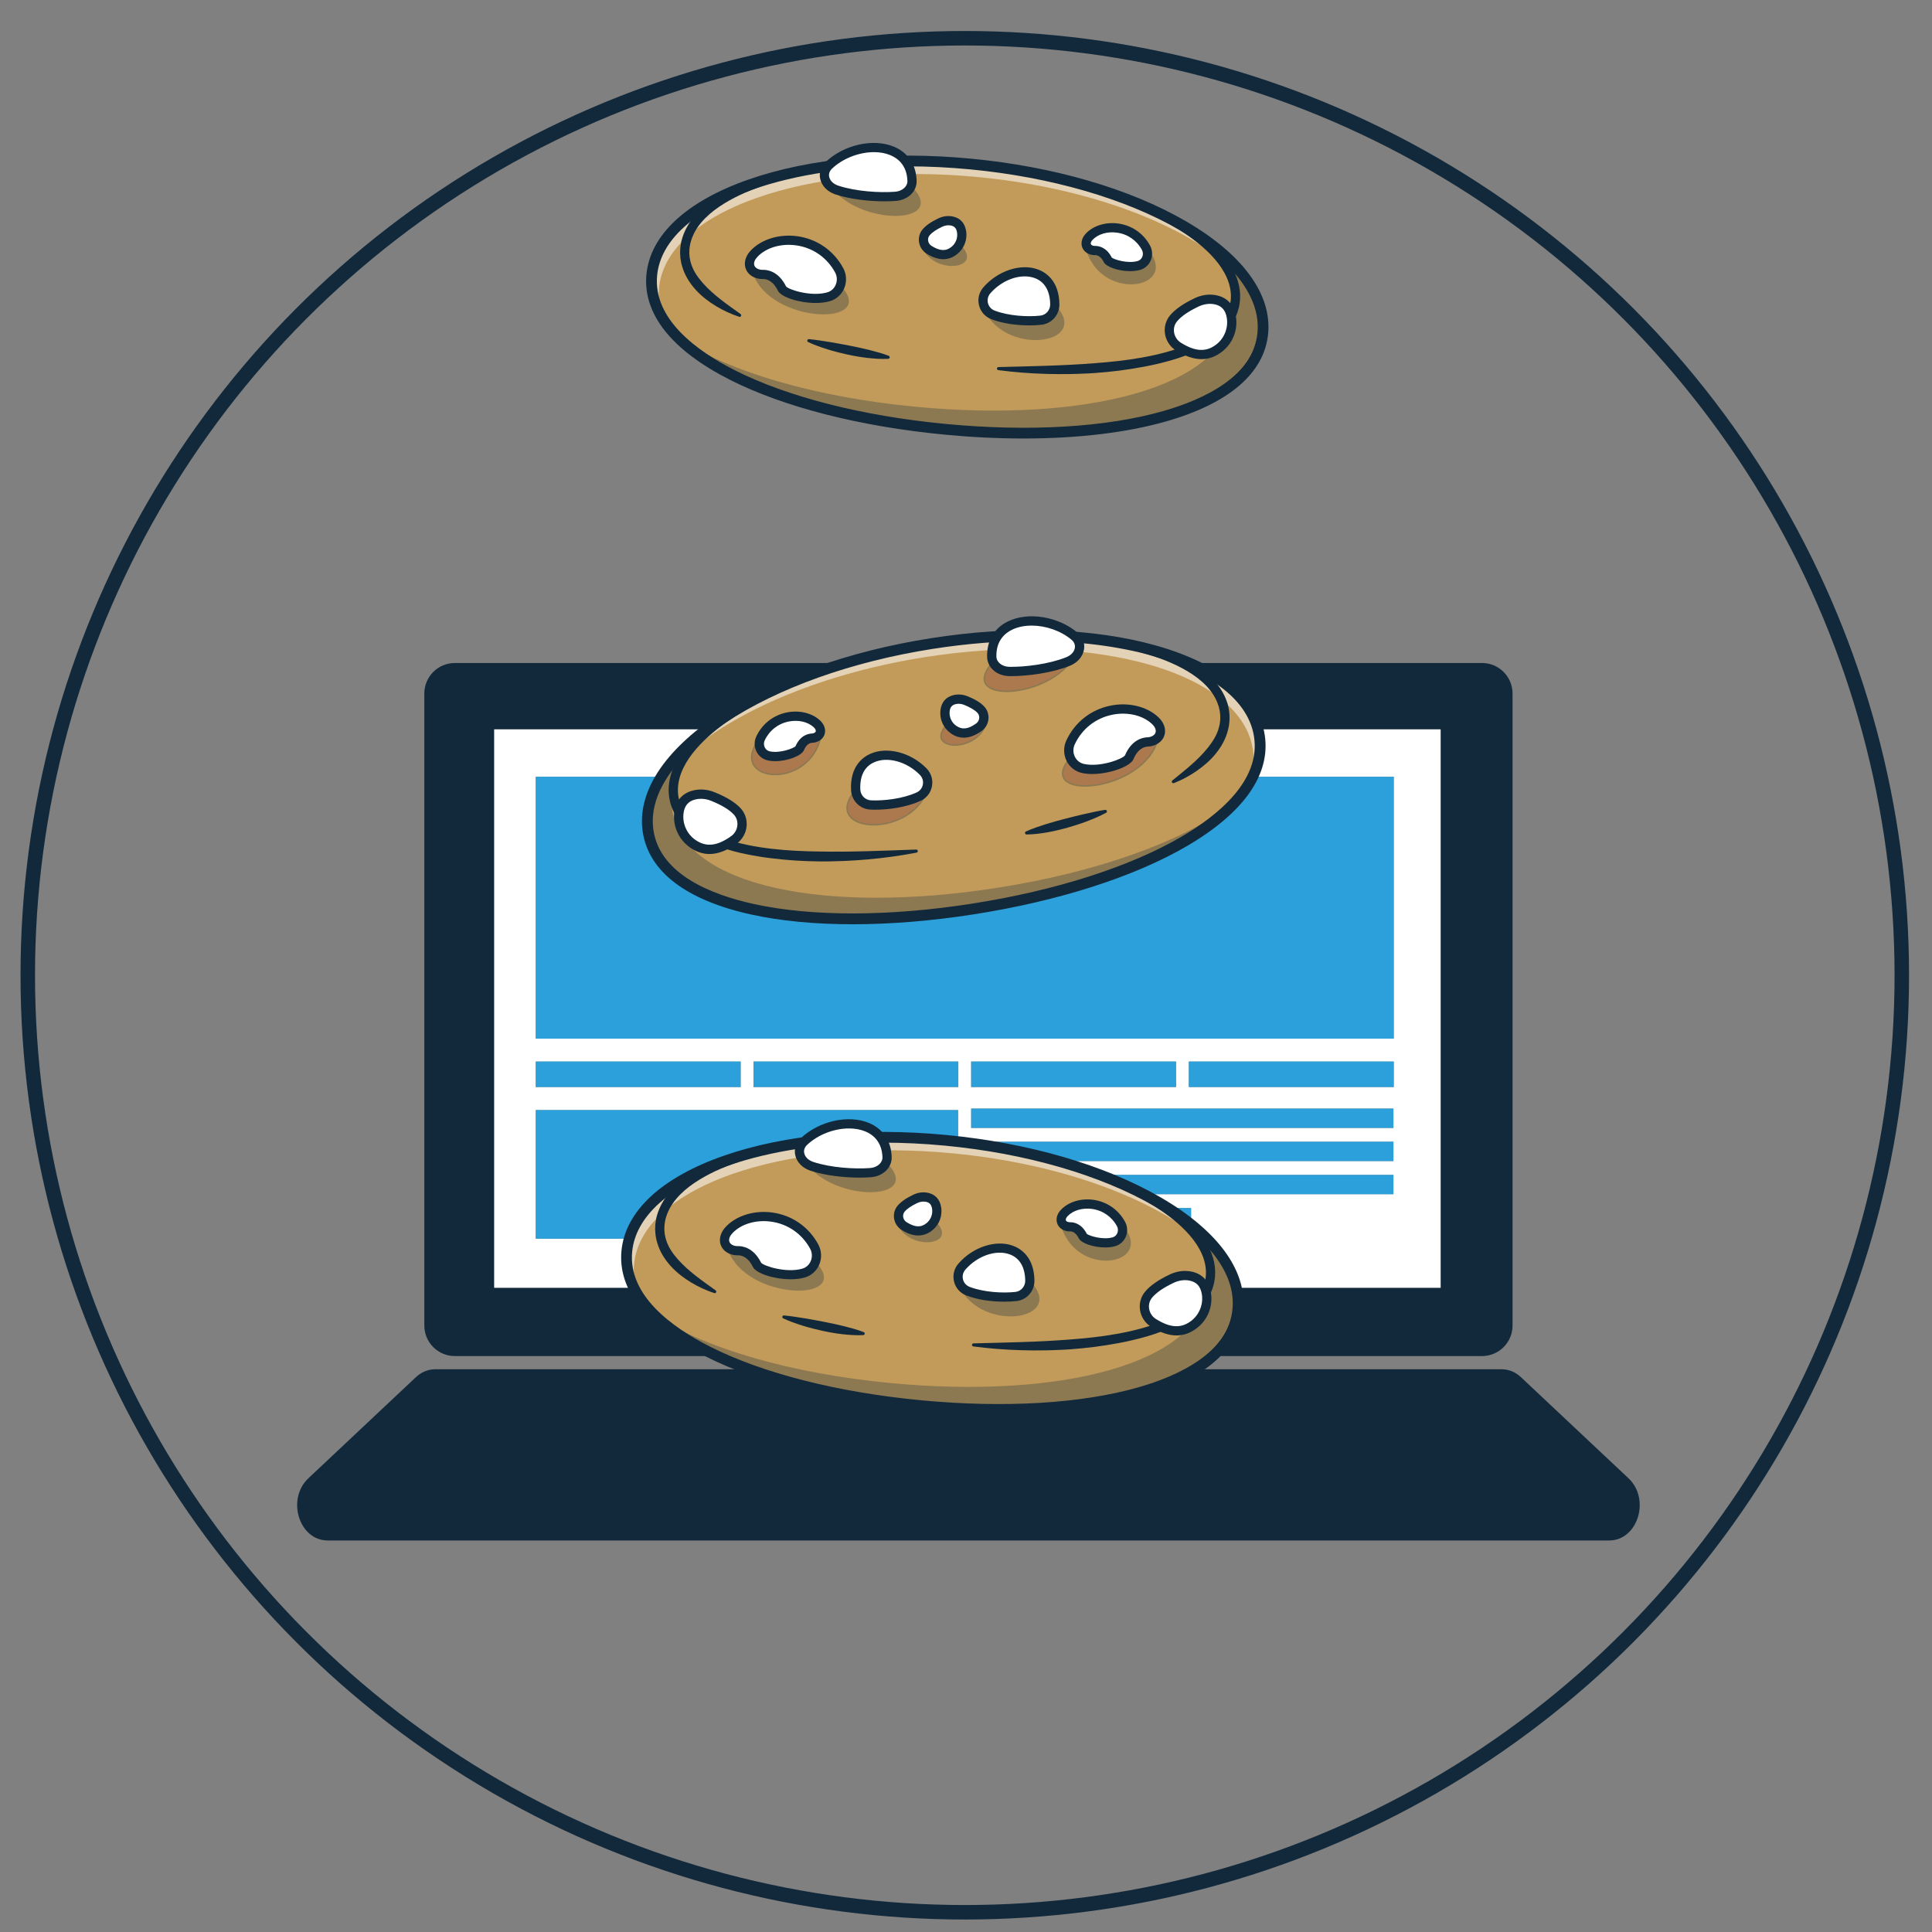 <?xml version="1.0" encoding="UTF-8"?><svg id="a" xmlns="http://www.w3.org/2000/svg" width="100mm" height="100mm" viewBox="0 0 283.465 283.465"><rect x="0" y="0" width="283.465" height="283.465" fill="#808080" stroke="none"/><defs><style>.b{fill:#fff;}.c{fill:#2ba0da;}.d{fill:#feb85b;}.e{fill:none;stroke:#12293b;stroke-miterlimit:10;stroke-width:2.126px;}.f{fill:#c29b5a;}.g{fill:#792937;}.h{opacity:.3;}.i{opacity:.55;}.j{fill:#12293b;}</style></defs><circle class="e" cx="141.554" cy="143.091" r="137.48"/><g><path class="j" d="M66.735,97.276c-2.474,0-4.478,2.007-4.478,4.484v92.725c0,2.474,2.004,4.478,4.478,4.478H217.441c2.473,0,4.483-2.004,4.483-4.478V101.76c0-2.476-2.009-4.484-4.483-4.484H66.735Zm144.634,91.66H72.514V107.012H211.369v81.924Z"/><path class="j" d="M220.323,200.899H63.856c-1.033,0-2.037,.408-2.839,1.165l-15.763,14.822c-3.262,3.063-1.379,9.136,2.835,9.136H236.092c4.213,0,6.096-6.073,2.835-9.136l-15.769-14.822c-.796-.756-1.801-1.165-2.835-1.165Z"/><path class="b" d="M211.369,188.937V107.012H72.514v81.924H211.369Zm-70.764-29.447h-30.055v-3.735h30.055v3.735Zm34.149,20.589h-32.265v-2.834h32.265v2.834Zm29.691-4.865h-61.956v-2.832h61.956v2.832Zm0-4.865h-61.956v-2.829h61.956v2.829Zm0-4.859h-61.956v-2.835h61.956v2.835Zm-61.956-6.001v-3.735h30.061v3.735h-30.061Zm62,0h-30.061v-3.735h30.061v3.735Zm-125.879-45.52h125.879v38.422H78.61v-38.422Zm0,41.785h30.057v3.735h-30.057v-3.735Zm0,7.12h61.958v18.866h-61.958v-18.866Z"/><rect class="c" x="78.61" y="113.97" width="125.879" height="38.422"/><rect class="c" x="78.61" y="155.754" width="30.057" height="3.735"/><rect class="c" x="78.61" y="162.874" width="61.958" height="18.866"/><rect class="c" x="110.55" y="155.754" width="30.055" height="3.735"/><rect class="c" x="142.489" y="155.754" width="30.061" height="3.735"/><rect class="c" x="142.489" y="162.655" width="61.956" height="2.835"/><rect class="c" x="142.489" y="167.52" width="61.956" height="2.829"/><rect class="c" x="142.489" y="172.382" width="61.956" height="2.832"/><rect class="c" x="142.489" y="177.244" width="32.265" height="2.834"/><rect class="c" x="174.429" y="155.754" width="30.061" height="3.735"/></g><g><path class="f" d="M181.617,192.124c-1.081,11.347-21.821,16.466-46.575,14.107-24.756-2.359-44.155-11.301-43.074-22.648,.57-5.982,6.659-10.834,15.916-13.74,8.304-2.608,19.157-3.65,30.865-2.535,10.702,1.02,20.364,3.675,27.798,7.278,9.763,4.729,15.683,11.097,15.069,17.538Z"/><g><path class="d" d="M175.094,180.833c-1.922-2.239-4.874-4.365-8.616-6.253l.07,.007c2.121,1.028,4.062,2.133,5.794,3.3,1.055,.958,1.977,1.941,2.752,2.947Z"/><path class="j" d="M175.008,180.906c-1.905-2.22-4.792-4.315-8.581-6.226l-.538-.271,.707,.076c2.122,1.028,4.076,2.141,5.808,3.308,1.08,.979,2.011,1.975,2.778,2.971l-.175,.142Zm-3.361-3.345c.37,.271,.725,.545,1.064,.821-.146-.138-.294-.276-.445-.413-.203-.137-.409-.273-.619-.408Z"/></g><path class="f" d="M181.617,192.124c-1.081,11.347-21.821,16.466-46.575,14.107-24.756-2.359-44.155-11.301-43.074-22.648,.57-5.982,6.659-10.834,15.916-13.74l.14,.031c-6.604,2.257-10.806,5.653-11.199,9.777-.366,3.846,2.692,7.165,8.07,9.869,4.895,2.099,10.037,3.727,15.396,4.95l-.436-1.942c-.118-.524,.116-1.065,.578-1.339l1.652-.978c.31-.183,.66-.286,1.02-.298l2.581-.088c.264-.009,.331,.362,.081,.446l-1.195,.401c-.379,.127-.713,.362-.96,.677l-.72,.916c-.374,.476-.385,1.143-.027,1.631l.967,1.317c6.083,1.168,12.428,1.844,18.988,2.114,19.108,.991,34.008-1.977,34.77-9.981,.433-4.55-3.857-9.106-11.111-12.767l.07,.007c9.763,4.729,15.683,11.097,15.069,17.538Z"/><g class="h"><path class="j" d="M180.942,191.674c-1.081,11.347-21.821,16.466-46.575,14.107-17.148-1.634-31.724-6.426-38.704-12.987,7.779,5.083,20.473,8.742,35.019,10.128,24.754,2.358,45.494-2.76,46.575-14.107,.136-1.43-.049-2.857-.528-4.261l-.002-.005c-.355-1.404-1.136-2.797-2.292-4.147l-.016-.02c-1.922-2.239-4.874-4.365-8.616-6.253l.07,.007c2.121,1.028,4.062,2.133,5.794,3.3,6.233,4.201,9.755,9.198,9.275,14.238Z"/></g><path class="f" d="M122.579,175.858l-3.085-.294-2.029-2.442-6.68,.488-5.845-2.735-4.535,1.698,9.601,2.087,6.722,.152,2.921,2.287,2.967-.677c.317-.072,.287-.533-.036-.564Z"/><path class="f" d="M151.739,169.443l-3.193,2.644-3.252,.269c-.691,.057-1.268,.547-1.437,1.22l-.705,2.812c-.062,.247,.272,.387,.405,.171l1.92-3.115,5.259,.097,4.977-3.051"/><g class="i"><path class="b" d="M180.623,186.699c-2.472-3.777-7.019-7.297-13.014-10.202-7.434-3.603-17.096-6.258-27.798-7.278-11.708-1.115-22.561-.073-30.865,2.535-9.258,2.906-15.347,7.758-15.916,13.74-.16,1.681,.128,3.307,.818,4.87-1.435-2.129-2.107-4.403-1.88-6.781,.57-5.982,6.659-10.834,15.916-13.74,8.304-2.608,19.157-3.65,30.865-2.535,10.702,1.02,20.364,3.675,27.798,7.278,6.995,3.389,12.018,7.618,14.075,12.113Z"/></g><polyline class="f" points="148.905 186.52 156.394 188.628 157.715 191.38 162.299 192.319 169.003 196.426 162.461 197.741 161.046 193.599 155.389 193.634 155.48 189.511 148.687 188.811"/><path class="j" d="M146.513,207.58c-3.714,0-7.585-.187-11.547-.564-12.409-1.182-23.598-4.036-31.506-8.035-8.582-4.34-12.828-9.69-12.277-15.473,.554-5.812,5.894-10.765,15.038-13.946,8.941-3.11,20.519-4.189,32.603-3.038,12.084,1.151,23.25,4.397,31.442,9.14,8.379,4.85,12.688,10.723,12.134,16.535-.551,5.782-5.73,10.235-14.977,12.876-5.8,1.657-12.994,2.505-20.91,2.505Zm-17.025-39.929c-8.445,0-16.307,1.159-22.749,3.4-8.528,2.967-13.495,7.444-13.987,12.607-.612,6.42,5.872,11.112,11.419,13.917,7.737,3.913,18.727,6.709,30.945,7.872,12.218,1.164,23.538,.494,31.875-1.888,5.977-1.707,13.23-5.09,13.841-11.51l.784,.075-.784-.075c.492-5.163-3.541-10.498-11.355-15.021-8.001-4.631-18.94-7.804-30.802-8.935-3.11-.296-6.185-.443-9.186-.443Z"/><path class="j" d="M104.794,189.723c-1.178-.384-2.309-.909-3.384-1.553-1.071-.648-2.091-1.42-2.966-2.373-.868-.951-1.605-2.084-1.99-3.375l-.14-.483c-.034-.165-.061-.331-.091-.497-.031-.166-.06-.331-.064-.5l-.034-.504c-.007-.168,.009-.336,.013-.503,.01-.168,.005-.337,.038-.501,.056-.33,.084-.667,.188-.985,.336-1.298,1.015-2.47,1.851-3.455,.838-.99,1.827-1.811,2.867-2.523,1.043-.711,2.144-1.313,3.269-1.849,1.13-.526,2.287-.975,3.456-1.385,.352-.123,.737,.062,.861,.414s-.062,.737-.414,.861l-.011,.004c-1.128,.396-2.241,.828-3.319,1.33-1.072,.51-2.111,1.08-3.079,1.74-.966,.659-1.864,1.412-2.6,2.282-.735,.867-1.299,1.857-1.574,2.919-.089,.261-.105,.536-.154,.805-.029,.134-.022,.272-.03,.407-.003,.136-.018,.273-.012,.408,.028,.27,.021,.544,.089,.809l.078,.4,.121,.391c.327,1.047,.996,1.975,1.748,2.826,.762,.851,1.641,1.626,2.574,2.355,.932,.733,1.92,1.415,2.911,2.134l.002,.001c.102,.074,.125,.216,.051,.318-.059,.082-.164,.113-.255,.083Z"/><path class="j" d="M126.659,195.889c-1.02,.052-2.026-.018-3.025-.128-.999-.115-1.988-.287-2.97-.502-.981-.214-1.956-.463-2.917-.761-.96-.304-1.912-.635-2.833-1.063-.114-.053-.164-.189-.111-.303,.042-.09,.136-.14,.229-.131,1.005,.096,1.989,.255,2.972,.412,.982,.162,1.957,.343,2.931,.533,.974,.189,1.945,.394,2.911,.634,.966,.245,1.929,.505,2.881,.866,.119,.045,.179,.178,.134,.296-.033,.088-.115,.144-.203,.148Z"/><path class="j" d="M166.782,173.978c2.132,1.081,4.204,2.315,6.099,3.824,.945,.756,1.846,1.582,2.654,2.511,.809,.924,1.522,1.962,2.034,3.121,.512,1.155,.795,2.456,.706,3.755-.006,.081-.009,.162-.017,.243l-.036,.241-.074,.482c-.028,.16-.081,.316-.121,.473-.048,.156-.077,.318-.141,.468l-.182,.454c-.032,.075-.059,.152-.095,.225l-.115,.214-.232,.428c-.082,.139-.179,.268-.268,.402-.733,1.062-1.692,1.914-2.717,2.606-1.029,.693-2.13,1.237-3.252,1.696-1.124,.456-2.27,.84-3.431,1.146-1.159,.311-2.327,.584-3.502,.797-1.174,.224-2.353,.403-3.534,.559-1.182,.146-2.367,.265-3.552,.349-.593,.048-1.187,.069-1.78,.095-.593,.031-1.187,.04-1.78,.058-1.187,.022-2.373,.014-3.558-.019-2.369-.067-4.733-.248-7.082-.554-.124-.016-.211-.129-.195-.253,.015-.112,.109-.194,.218-.197,4.718-.125,9.409-.194,14.071-.564,2.329-.175,4.655-.414,6.944-.825,2.287-.407,4.549-.976,6.669-1.842,1.057-.433,2.08-.941,3.008-1.566,.925-.624,1.754-1.372,2.361-2.253,.073-.111,.156-.218,.223-.332l.188-.35,.095-.174c.029-.059,.05-.122,.075-.183l.148-.366c.053-.121,.073-.253,.113-.378,.032-.128,.077-.252,.099-.382l.059-.392,.031-.196c.007-.066,.009-.132,.014-.198,.071-1.058-.154-2.128-.595-3.125-.442-.998-1.074-1.93-1.817-2.777-.74-.851-1.583-1.626-2.477-2.342-1.795-1.43-3.794-2.625-5.865-3.674l-.002-.001c-.333-.169-.466-.575-.297-.908,.169-.333,.575-.466,.908-.297h0Z"/><g class="h"><path class="j" d="M106.752,183.239c2.569,7.708,18.688,7.922,12.885,1.887"/></g><g class="h"><path class="j" d="M117.3,168.799c2.569,7.708,18.688,7.922,12.885,1.887"/></g><g class="h"><path class="j" d="M140.49,188.03c2.569,7.708,16.408,5.903,10.606-.132"/></g><g class="h"><path class="j" d="M155.773,180.138c2.569,7.708,14.367,5.245,8.565-.79"/></g><g class="h"><path class="j" d="M131.514,179.225c1.493,4.479,9.238,3.592,5.866,.085"/></g><g><path class="b" d="M163.436,182.19c1.098-.318,1.586-1.596,1.041-2.601-1.884-3.474-6.364-3.652-8.3-1.65-.672,.68-.64,1.524,.095,1.902,.225,.116,.48,.166,.734,.16,.356-.009,1.25,.107,1.877,1.391,.248,.506,2.801,1.306,4.553,.799Z"/><path class="j" d="M162.164,182.465c-1.546,0-3.164-.577-3.383-1.024-.599-1.225-1.441-1.335-1.773-1.327-.283,.006-.555-.052-.788-.172-.347-.178-.568-.467-.623-.812-.067-.418,.116-.88,.5-1.27,.971-1.004,2.591-1.49,4.229-1.266,1.822,.249,3.371,1.321,4.249,2.942,.285,.525,.316,1.141,.086,1.691-.22,.525-.655,.916-1.195,1.072h0c-.404,.117-.85,.166-1.303,.166Zm-5.122-2.577c.401,0,1.308,.157,1.942,1.454,.217,.443,2.714,1.234,4.421,.74h0c.474-.137,.856-.48,1.049-.943,.204-.486,.176-1.032-.076-1.497-.844-1.556-2.332-2.586-4.082-2.826-1.568-.214-3.115,.246-4.038,1.2-.334,.338-.494,.731-.439,1.077,.044,.276,.218,.5,.504,.647,.199,.103,.434,.157,.679,.147l.04-0Z"/></g><g class="i"><path class="b" d="M164.594,181.09c-.017-.038-.036-.076-.055-.112-1.883-3.474-6.364-3.653-8.299-1.65-.1,.101-.184,.204-.251,.311-.446-.427-.381-1.124,.189-1.701,1.934-2,6.416-1.825,8.299,1.65,.262,.484,.284,1.029,.117,1.502Z"/></g><g><path class="b" d="M117.898,186.789c1.645-.476,2.376-2.392,1.56-3.898-2.823-5.206-9.536-5.472-12.437-2.473-1.006,1.019-.959,2.284,.142,2.85,.338,.174,.72,.249,1.099,.239,.533-.014,1.873,.16,2.813,2.084,.371,.759,4.197,1.957,6.823,1.197Z"/><path class="j" d="M115.977,187.147c-2.292,0-4.681-.847-5.003-1.505-.911-1.864-2.201-2.035-2.709-2.021-.416,.009-.813-.076-1.154-.252-.504-.259-.825-.677-.904-1.176-.097-.608,.171-1.284,.734-1.854,1.444-1.493,3.853-2.214,6.29-1.881,2.712,.371,5.018,1.967,6.326,4.379,.419,.772,.465,1.677,.127,2.485-.323,.771-.962,1.345-1.754,1.574h0c-.605,.175-1.274,.249-1.952,.249Zm-7.66-3.751c.588,0,1.923,.232,2.86,2.147,.33,.674,4.11,1.885,6.691,1.138h0c.726-.21,1.313-.736,1.609-1.444,.311-.745,.269-1.58-.117-2.291-1.273-2.348-3.518-3.902-6.158-4.263-2.366-.324-4.703,.372-6.098,1.815-.513,.519-.758,1.125-.673,1.661,.069,.432,.34,.782,.785,1.011,.307,.158,.668,.237,1.045,.227l.058-.001Z"/></g><g class="i"><path class="b" d="M119.588,185.254c-.054-.263-.147-.525-.281-.775-2.824-5.206-9.536-5.472-12.438-2.472-.175,.178-.32,.363-.43,.551-.302-.624-.109-1.44,.581-2.138,2.902-3.001,9.614-2.734,12.438,2.472,.414,.763,.431,1.629,.13,2.362Z"/></g><path class="j" d="M116.016,187.696c-2.414,0-5.08-.85-5.549-1.808-.768-1.57-1.778-1.718-2.188-1.705-.506,.015-1.002-.095-1.426-.314-.667-.343-1.094-.907-1.202-1.587-.125-.787,.199-1.639,.89-2.338,1.561-1.615,4.157-2.399,6.766-2.043,2.892,.395,5.35,2.097,6.744,4.668,.5,.922,.555,2.005,.151,2.971-.389,.929-1.16,1.621-2.117,1.897-.62,.179-1.333,.258-2.069,.258Zm-4.347-2.426c.449,.509,3.733,1.537,6.041,.87h0c.57-.165,1.012-.563,1.246-1.121,.246-.587,.212-1.245-.092-1.806-1.187-2.189-3.279-3.637-5.74-3.974-2.192-.3-4.344,.332-5.617,1.649-.39,.395-.578,.824-.521,1.181,.04,.252,.204,.454,.487,.599,.223,.115,.492,.171,.772,.164,.664-.017,2.313,.186,3.425,2.437Z"/><path class="j" d="M162.143,183.028c-1.703,0-3.516-.625-3.866-1.34-.456-.931-1.029-1.02-1.253-1.012-.381,.01-.744-.071-1.061-.234-.51-.263-.837-.697-.921-1.224-.095-.597,.144-1.236,.656-1.754,1.089-1.127,2.896-1.675,4.706-1.428,2.002,.274,3.703,1.451,4.668,3.231,.366,.675,.406,1.469,.11,2.176-.286,.683-.854,1.192-1.558,1.395h0c-.454,.131-.962,.189-1.481,.189Zm1.294-.838h0Zm-3.975-1.153c.37,.302,2.372,.914,3.788,.505,.314-.091,.557-.31,.686-.619,.137-.329,.118-.697-.052-1.011-.757-1.397-2.093-2.322-3.663-2.536-1.393-.191-2.756,.206-3.557,1.034-.244,.247-.308,.47-.288,.597,.005,.035,.022,.141,.206,.235,.116,.06,.258,.088,.406,.085,.48-.013,1.673,.13,2.473,1.711Z"/><g><path class="b" d="M151.096,187.898c-.075-5.98-6.573-5.954-9.961-2.065-1.047,1.202-.589,3.046,.9,3.615,2.096,.801,4.96,1.005,7.028,.774,1.171-.131,2.047-1.145,2.032-2.324Z"/><path class="j" d="M147.378,190.421c-1.731,0-3.759-.248-5.382-.869-.744-.284-1.28-.885-1.47-1.647-.19-.763,.001-1.545,.525-2.147,1.975-2.267,5.075-3.299,7.372-2.455,1.768,.65,2.757,2.281,2.786,4.593h0c.016,1.251-.901,2.299-2.132,2.437-.508,.057-1.085,.088-1.699,.088Zm-.682-7.186c-1.9,0-4.006,.985-5.476,2.672-.475,.545-.648,1.254-.476,1.944,.172,.69,.658,1.234,1.332,1.492,2.163,.827,5.063,.982,6.976,.767,1.116-.125,1.947-1.075,1.932-2.21h0c-.028-2.212-.965-3.769-2.639-4.384-.515-.189-1.073-.28-1.649-.28Z"/></g><g class="i"><path class="b" d="M150.895,186.298c-1.905-2.674-6.432-1.988-9.073,1.042-.416,.476-.594,1.056-.563,1.615-.835-.803-.956-2.165-.123-3.124,3.054-3.504,8.633-3.87,9.759,.466Z"/></g><path class="j" d="M147.344,190.986c-1.716,0-3.788-.234-5.549-.907-.918-.351-1.58-1.093-1.815-2.037-.235-.944,0-1.911,.647-2.652,2.123-2.436,5.482-3.535,7.991-2.614,1.159,.426,3.112,1.657,3.155,5.114h0c.019,1.542-1.113,2.833-2.633,3.003-.519,.058-1.131,.093-1.795,.093Zm-.661-7.191c-1.734,0-3.674,.917-5.038,2.482-.352,.404-.481,.929-.354,1.438,.127,.509,.487,.911,.987,1.102,2.075,.793,4.866,.94,6.712,.734,.814-.091,1.442-.813,1.432-1.644h0c-.025-1.991-.81-3.326-2.27-3.863-.458-.168-.954-.249-1.468-.249Z"/><g><path class="b" d="M130.152,169.765c-.217-5.994-8.143-6.103-12.195-2.278-1.252,1.182-.654,3.039,1.174,3.641,2.574,.847,6.072,1.111,8.59,.923,1.426-.107,2.473-1.105,2.431-2.286Z"/><path class="j" d="M126.114,172.22c-2.198,0-4.887-.283-7.018-.984-.98-.323-1.677-1.018-1.865-1.862-.159-.712,.078-1.429,.649-1.968,2.515-2.374,6.541-3.292,9.366-2.134,1.87,.766,2.942,2.361,3.019,4.49,.045,1.258-1.044,2.29-2.535,2.402-.492,.037-1.037,.057-1.616,.057Zm-1.584-7.224c-2.275,0-4.755,.93-6.496,2.574-.512,.483-.724,1.123-.584,1.755,.171,.765,.812,1.399,1.716,1.697,2.663,.877,6.212,1.092,8.547,.917,1.367-.102,2.368-1.035,2.326-2.169-.094-2.609-1.618-3.773-2.88-4.29-.799-.328-1.697-.484-2.63-.484Z"/></g><g class="i"><path class="b" d="M129.806,167.965c-2.513-2.37-7.725-1.713-10.759,1.153-.514,.485-.716,1.083-.651,1.661-1.229-.793-1.503-2.285-.437-3.292,3.596-3.396,10.248-3.692,11.848,.477Z"/></g><path class="j" d="M126.123,172.782c-2.252,0-5.012-.291-7.203-1.012-1.17-.385-2.007-1.235-2.238-2.274-.203-.91,.093-1.821,.812-2.5,2.666-2.517,6.949-3.482,9.966-2.246,2.087,.855,3.283,2.628,3.368,4.99h0c.057,1.566-1.257,2.849-3.055,2.983-.502,.038-1.058,.058-1.649,.058Zm-1.561-7.215c-2.143,0-4.52,.88-6.142,2.411-.369,.349-.519,.783-.421,1.223,.127,.57,.629,1.05,1.342,1.285,2.59,.852,6.05,1.062,8.329,.89,1.042-.078,1.835-.775,1.806-1.588h0c-.083-2.309-1.422-3.335-2.531-3.789-.716-.293-1.531-.433-2.384-.433Z"/><g><path class="b" d="M171.916,187.602c-1.476,.703-2.661,1.475-3.394,2.353-1.076,1.289-.708,3.248,.715,4.14,2.076,1.302,4.102,1.702,6.019,.185,1.368-1.082,2.043-2.857,1.734-4.574-.23-1.28-.925-2.215-2.376-2.489-.913-.172-1.859-.015-2.698,.384Z"/><path class="j" d="M172.62,195.362c-1.055,0-2.197-.39-3.442-1.171-.726-.455-1.22-1.203-1.355-2.05-.129-.813,.094-1.636,.613-2.257,.697-.835,1.82-1.614,3.432-2.382h0c.888-.423,1.871-.563,2.768-.393,1.375,.26,2.205,1.128,2.466,2.579,.313,1.743-.384,3.581-1.775,4.682-.836,.662-1.734,.993-2.706,.993Zm-.655-7.658c-1.583,.754-2.68,1.514-3.356,2.324-.484,.58-.684,1.318-.564,2.078,.124,.783,.581,1.474,1.252,1.895,2.334,1.464,4.205,1.525,5.889,.193,1.327-1.05,1.992-2.803,1.694-4.466-.246-1.369-.994-2.154-2.286-2.398-.851-.16-1.784-.027-2.629,.376h0Z"/></g><g class="i"><path class="b" d="M176.898,189.309c-.363-.324-.836-.552-1.44-.666-.913-.173-1.858-.014-2.699,.385-1.476,.703-2.66,1.474-3.393,2.352-.582,.695-.741,1.587-.543,2.4-1.071-.982-1.265-2.672-.303-3.826,.733-.878,1.919-1.649,3.395-2.352,.839-.4,1.785-.556,2.699-.385,1.295,.245,1.988,1.019,2.284,2.092Z"/></g><g><path class="b" d="M134.295,175.898c-.907,.432-1.635,.906-2.086,1.446-.661,.792-.435,1.996,.439,2.544,1.276,.8,2.521,1.046,3.699,.114,.841-.665,1.255-1.756,1.066-2.811-.141-.786-.568-1.361-1.46-1.529-.561-.106-1.143-.009-1.658,.236Z"/><path class="j" d="M134.728,180.71c-.656,0-1.365-.242-2.139-.727-.457-.287-.767-.756-.852-1.29-.081-.512,.059-1.03,.386-1.422,.432-.518,1.127-1,2.124-1.475h0c.554-.264,1.167-.351,1.727-.245,.865,.163,1.386,.708,1.55,1.62,.195,1.087-.239,2.233-1.107,2.919-.523,.414-1.083,.62-1.689,.62Zm-.385-4.711c-.967,.461-1.637,.924-2.048,1.416-.289,.347-.409,.788-.337,1.242,.074,.469,.348,.882,.749,1.134,1.417,.889,2.551,.927,3.569,.121,.803-.636,1.206-1.697,1.025-2.703-.147-.822-.596-1.292-1.37-1.438-.514-.097-1.078-.016-1.589,.227h0Z"/></g><g class="i"><path class="b" d="M137.449,177.877c-.234-.414-.621-.701-1.212-.814-.562-.106-1.143-.009-1.66,.238-.905,.432-1.633,.905-2.085,1.446-.169,.203-.281,.435-.338,.676-.437-.609-.455-1.466,.056-2.078,.45-.541,1.178-1.014,2.085-1.448,.514-.245,1.098-.341,1.657-.236,.891,.169,1.32,.743,1.46,1.53,.041,.23,.053,.46,.036,.686Z"/></g><path class="j" d="M172.626,195.936c-1.156,0-2.399-.423-3.748-1.268-.864-.542-1.451-1.431-1.611-2.439-.155-.974,.114-1.96,.737-2.707,.75-.899,1.935-1.726,3.622-2.53h0c1.01-.481,2.087-.632,3.114-.438,1.605,.303,2.613,1.352,2.915,3.033,.355,1.975-.404,3.976-1.98,5.223-.948,.75-1.959,1.125-3.048,1.125Zm-.42-7.724c-1.508,.718-2.543,1.43-3.166,2.176-.379,.453-.535,1.032-.44,1.629,.099,.623,.462,1.172,.995,1.506,2.133,1.338,3.749,1.408,5.241,.228,1.167-.923,1.751-2.464,1.489-3.925-.203-1.128-.786-1.746-1.836-1.944-.734-.139-1.544-.021-2.283,.331h0Z"/><path class="j" d="M134.734,181.273c-.763,0-1.579-.271-2.444-.814-.595-.373-.999-.985-1.109-1.678-.107-.673,.079-1.355,.51-1.871,.485-.581,1.242-1.112,2.314-1.623h0c.671-.32,1.387-.42,2.074-.29,1.102,.208,1.793,.925,1.999,2.074,.235,1.308-.268,2.634-1.312,3.46-.625,.495-1.304,.742-2.032,.742Zm-.148-4.766c-.88,.419-1.505,.846-1.857,1.269-.184,.22-.259,.502-.213,.794,.049,.308,.228,.58,.492,.746,1.219,.764,2.092,.812,2.921,.157,.643-.509,.965-1.357,.82-2.162-.105-.589-.381-.883-.92-.985-.397-.075-.838-.01-1.242,.182h0Z"/><polygon class="f" points="124.856 185.684 126.606 183.916 129.861 183.567 132.758 182.429 130.207 184.787 127.751 184.942 124.856 185.684"/></g><g><path class="f" d="M95.099,122.006c1.78,11.35,22.959,15.234,47.721,11.35,24.763-3.885,43.734-14.066,41.953-25.416-.939-5.984-7.361-10.493-16.852-12.852-8.514-2.117-19.497-2.503-31.208-.666-10.705,1.679-20.263,4.94-27.523,9.019-9.533,5.354-15.101,12.122-14.09,18.565Z"/><g><path class="d" d="M100.972,110.247c1.797-2.37,4.637-4.69,8.286-6.817l-.07,.011c-2.071,1.163-3.957,2.394-5.628,3.674-1.003,1.028-1.871,2.074-2.589,3.133Z"/><path class="j" d="M101.062,110.316l-.184-.132c.712-1.05,1.587-2.109,2.602-3.148,1.682-1.29,3.58-2.529,5.653-3.693l.038-.013,.666-.105-.522,.304c-3.695,2.154-6.471,4.438-8.253,6.788Zm3.164-3.559c-.202,.149-.401,.298-.597,.448-.143,.146-.282,.293-.42,.441,.323-.298,.662-.594,1.017-.889Z"/></g><path class="f" d="M95.099,122.006c1.78,11.35,22.959,15.234,47.721,11.35,24.763-3.885,43.734-14.066,41.953-25.416-.939-5.984-7.361-10.493-16.852-12.852l-.138,.04c6.782,1.867,11.217,5.028,11.864,9.153,.604,3.847-2.271,7.373-7.516,10.422-4.797,2.411-9.87,4.362-15.187,5.92l.32-1.981c.086-.535-.181-1.064-.664-1.312l-1.722-.883c-.323-.166-.682-.247-1.044-.238l-2.602,.069c-.266,.007-.311,.384-.054,.454l1.227,.33c.389,.105,.739,.321,1.007,.622l.78,.877c.406,.456,.457,1.126,.127,1.639l-.893,1.384c-6.049,1.546-12.391,2.615-18.975,3.287-19.165,2.163-34.336,.087-35.592-7.919-.714-4.551,3.324-9.397,10.4-13.523l-.07,.011c-9.533,5.354-15.101,12.122-14.09,18.565Z"/><g class="h"><path class="j" d="M95.099,122.006c1.78,11.35,22.959,15.234,47.721,11.35,17.152-2.691,31.525-8.402,38.147-15.429-7.516,5.589-20.064,10.045-34.614,12.328-24.761,3.884-45.94,.001-47.721-11.35-.224-1.43-.125-2.877,.271-4.319l.002-.005c.271-1.435,.972-2.884,2.053-4.312l.015-.021c1.797-2.37,4.637-4.69,8.286-6.817l-.07,.011c-2.071,1.163-3.957,2.394-5.628,3.674-6.014,4.607-9.253,9.849-8.462,14.891Z"/></g><path class="f" d="M153.504,102.035l3.086-.484,1.892-2.581,6.751,.083,5.713-3.108,4.666,1.432-9.532,2.686-6.753,.563-2.8,2.479-3.026-.5c-.324-.053-.322-.519,.002-.57Z"/><path class="f" d="M123.773,97.362l3.374,2.465,3.288,.072c.698,.015,1.31,.473,1.52,1.139l.881,2.787c.077,.244-.25,.406-.397,.197l-2.122-3.017-5.285,.419-5.193-2.766"/><g class="i"><path class="b" d="M95.767,116.487c2.256-3.951,6.616-7.77,12.47-11.059,7.26-4.079,16.818-7.34,27.523-9.019,11.711-1.837,22.694-1.451,31.208,.666,9.491,2.359,15.914,6.869,16.852,12.852,.264,1.681,.073,3.335-.526,4.95,1.313-2.23,1.851-4.558,1.478-6.937-.939-5.984-7.361-10.493-16.852-12.852-8.514-2.117-19.497-2.503-31.208-.666-10.705,1.679-20.263,4.94-27.523,9.019-6.831,3.837-11.626,8.398-13.422,13.046Z"/></g><polyline class="f" points="127.668 114.37 120.262 116.948 119.101 119.797 114.546 121.022 108.052 125.563 114.715 126.487 115.885 122.234 121.579 121.924 121.235 117.78 128.027 116.662"/><path class="j" d="M125.089,135.608c-5.519,0-10.58-.48-14.919-1.439-9.465-2.093-14.948-6.256-15.855-12.04-.912-5.814,3.065-11.985,11.199-17.376,7.953-5.272,18.989-9.219,31.076-11.115,12.087-1.896,23.802-1.518,32.987,1.066,9.394,2.642,15.069,7.299,15.982,13.113,.907,5.784-3.037,11.426-11.407,16.317-7.712,4.506-18.796,8.061-31.208,10.008-6.237,.979-12.28,1.468-17.854,1.468Zm26.363-41.574c-4.698,0-9.621,.389-14.616,1.173-11.866,1.861-22.678,5.722-30.444,10.87-7.586,5.028-11.317,10.642-10.507,15.806,1.007,6.422,8.511,9.383,14.629,10.735,8.533,1.887,19.963,1.87,32.184-.047,12.221-1.917,23.107-5.401,30.652-9.81,5.41-3.161,11.647-8.277,10.639-14.699-.81-5.165-6.081-9.366-14.842-11.83-5.194-1.461-11.231-2.198-17.695-2.198Z"/><path class="j" d="M172.015,114.507c.953-.783,1.905-1.531,2.799-2.325,.894-.79,1.731-1.624,2.446-2.527,.706-.902,1.322-1.877,1.587-2.95l.098-.401,.054-.407c.052-.271,.029-.546,.04-.82-.002-.137-.026-.273-.037-.41-.017-.136-.018-.275-.056-.408-.066-.268-.099-.543-.204-.801-.341-1.051-.969-2.013-1.762-2.84-.794-.83-1.743-1.532-2.756-2.137-1.015-.605-2.095-1.115-3.204-1.562-1.114-.439-2.261-.805-3.42-1.135l-.011-.003c-.362-.103-.571-.479-.469-.841,.103-.362,.479-.572,.841-.469,1.201,.341,2.393,.722,3.561,1.182,1.165,.47,2.309,1.009,3.402,1.66,1.091,.652,2.135,1.419,3.039,2.363,.901,.94,1.657,2.077,2.074,3.363,.124,.314,.172,.651,.249,.98,.043,.164,.049,.334,.069,.502,.014,.169,.04,.336,.043,.506l-.004,.509c.005,.17-.013,.339-.034,.507-.02,.168-.037,.338-.061,.505l-.111,.495c-.309,1.322-.981,2.508-1.796,3.517-.822,1.012-1.802,1.851-2.839,2.568-1.042,.713-2.148,1.311-3.31,1.769-.118,.046-.251-.011-.298-.129-.037-.095-.007-.2,.068-.261l.002-.002Z"/><path class="j" d="M150.525,121.994c.936-.421,1.89-.742,2.846-1.047,.958-.3,1.922-.566,2.89-.815,.968-.251,1.938-.493,2.916-.715,.98-.217,1.959-.437,2.965-.596,.126-.02,.243,.066,.264,.191,.016,.099-.035,.193-.118,.239-.9,.487-1.839,.878-2.785,1.243-.949,.359-1.914,.669-2.888,.944-.974,.276-1.96,.51-2.957,.686-.999,.171-2.006,.303-3.036,.313-.128,.001-.233-.102-.234-.23-.001-.095,.056-.177,.137-.214Z"/><path class="j" d="M109.602,104.019c-2.019,1.182-3.957,2.506-5.676,4.054-.856,.775-1.657,1.606-2.349,2.507-.696,.898-1.275,1.874-1.658,2.905-.383,1.03-.544,2.12-.408,3.18,.009,.066,.015,.133,.026,.198l.043,.195,.084,.39c.03,.129,.083,.252,.123,.378,.047,.124,.075,.255,.136,.373l.171,.36c.029,.06,.054,.121,.087,.179l.106,.17,.211,.341c.074,.111,.164,.213,.245,.321,.664,.85,1.544,1.552,2.513,2.123,.971,.572,2.031,1.021,3.122,1.392,2.185,.742,4.496,1.176,6.822,1.446,2.328,.274,4.682,.372,7.037,.406,4.713,.088,9.436-.129,14.191-.291,.126-.004,.231,.094,.235,.22,.004,.114-.076,.211-.184,.231-2.344,.451-4.711,.777-7.091,.99-1.19,.106-2.383,.187-3.578,.237-.598,.018-1.196,.045-1.794,.051-.598,.01-1.197,.024-1.797,.013-1.198-.013-2.397-.06-3.595-.134-1.198-.085-2.395-.193-3.59-.347-1.196-.142-2.386-.346-3.572-.588-1.187-.237-2.363-.553-3.522-.944-1.157-.394-2.298-.874-3.375-1.508-1.073-.633-2.091-1.432-2.893-2.456-.098-.13-.204-.253-.294-.388l-.259-.416-.129-.209c-.04-.071-.072-.147-.109-.221l-.211-.445c-.073-.147-.113-.308-.17-.462-.05-.156-.113-.31-.15-.469l-.104-.481-.051-.241c-.014-.081-.021-.162-.032-.243-.168-1.302,.037-2.628,.481-3.821,.445-1.197,1.099-2.285,1.856-3.264,.756-.983,1.612-1.869,2.517-2.688,1.815-1.634,3.824-3.002,5.903-4.22,.324-.19,.742-.081,.931,.243,.19,.325,.081,.742-.243,.931h-0l-.002,.001Z"/><g class="h"><path class="g" d="M169.877,108.496c-2.114,7.912-18.318,9.112-12.848,2.685"/><path class="j" d="M159.183,115.429c-1.623,0-2.789-.436-3.214-1.232-.291-.545-.358-1.524,.973-3.089l.173,.147c-.989,1.162-1.316,2.142-.946,2.835,.472,.886,2.085,1.284,4.207,1.04,3.902-.449,8.38-2.882,9.391-6.663l.219,.059c-1.036,3.88-5.606,6.373-9.584,6.83-.429,.049-.837,.074-1.22,.074Z"/></g><g class="h"><path class="g" d="M158.383,94.611c-2.114,7.912-18.318,9.112-12.848,2.685"/><path class="j" d="M147.689,101.544c-1.622,0-2.789-.436-3.214-1.232-.291-.545-.358-1.524,.973-3.089l.173,.147c-.989,1.161-1.316,2.142-.946,2.835,.472,.885,2.083,1.284,4.207,1.04,3.902-.449,8.38-2.882,9.391-6.663l.219,.059c-1.037,3.88-5.606,6.373-9.584,6.83-.429,.049-.837,.074-1.22,.074Z"/></g><g class="h"><path class="g" d="M136.226,115.375c-2.114,7.912-16.148,6.941-10.679,.515"/><path class="j" d="M128.174,121.126c-1.796,0-3.22-.589-3.76-1.601-.371-.695-.49-1.903,1.047-3.708l.173,.147c-1.151,1.352-1.503,2.547-1.019,3.454,.585,1.097,2.415,1.668,4.55,1.422,2.61-.3,5.997-1.919,6.952-5.494l.219,.059c-.985,3.685-4.465,5.353-7.145,5.661-.349,.04-.689,.06-1.016,.06Z"/></g><g class="h"><path class="g" d="M120.368,108.369c-2.114,7.912-14.134,6.154-8.665-.272"/><path class="j" d="M113.74,113.75c-1.526,0-2.78-.574-3.301-1.55-.591-1.107-.173-2.591,1.177-4.177l.173,.147c-1.286,1.51-1.694,2.904-1.15,3.923,.558,1.046,2.052,1.591,3.808,1.389,2.213-.255,4.901-1.739,5.811-5.142l.219,.059c-.939,3.514-3.717,5.046-6.004,5.309-.25,.029-.495,.043-.734,.043Z"/></g><g class="h"><path class="g" d="M144.719,105.969c-1.228,4.597-9.075,4.178-5.897,.444"/><path class="j" d="M140.115,109.428c-.961,0-1.727-.321-2.021-.873-.219-.41-.285-1.128,.642-2.217l.173,.147c-.668,.785-.881,1.464-.615,1.963,.302,.567,1.215,.85,2.326,.723,1.488-.171,3.425-1.12,3.989-3.232l.219,.059c-.594,2.222-2.624,3.22-4.183,3.399-.182,.021-.36,.031-.531,.031Z"/></g><g><path class="b" d="M112.784,110.901c-1.124-.252-1.693-1.509-1.206-2.553,1.683-3.611,6.18-4.063,8.249-2.167,.717,.643,.737,1.494,.021,1.92-.22,.131-.473,.197-.728,.205-.359,.012-1.251,.184-1.804,1.514-.218,.524-2.738,1.485-4.532,1.082Z"/><path class="j" d="M113.724,111.111c-.334,0-.66-.03-.965-.099h0c-.552-.124-1.014-.49-1.267-1.006-.265-.539-.271-1.161-.016-1.707,.785-1.684,2.278-2.857,4.096-3.219,1.633-.326,3.294,.064,4.333,1.016,.409,.367,.621,.822,.58,1.246-.034,.35-.239,.654-.577,.855-.227,.135-.498,.211-.782,.221-.336,.012-1.175,.175-1.703,1.444-.207,.498-2.037,1.248-3.697,1.248Zm-.915-.32c1.748,.392,4.212-.556,4.403-1.015,.578-1.39,1.525-1.571,1.905-1.583,.247-.009,.48-.074,.674-.19,.279-.165,.44-.401,.468-.682,.034-.352-.15-.737-.506-1.056-.988-.905-2.573-1.273-4.137-.962-1.746,.348-3.18,1.475-3.934,3.092-.225,.483-.22,1.034,.014,1.511,.223,.453,.628,.775,1.113,.884h0Z"/></g><g class="i"><path class="b" d="M111.552,109.865c.015-.039,.031-.078,.049-.116,1.682-3.611,6.18-4.064,8.249-2.167,.107,.096,.198,.194,.272,.297,.422-.457,.315-1.154-.294-1.7-2.068-1.895-6.566-1.444-8.249,2.167-.234,.503-.223,1.053-.026,1.518Z"/></g><g><path class="b" d="M158.881,112.748c-1.684-.378-2.536-2.261-1.807-3.826,2.522-5.41,9.26-6.088,12.361-3.247,1.075,.964,1.104,2.239,.032,2.877-.329,.196-.709,.295-1.091,.308-.537,.018-1.874,.276-2.703,2.268-.327,.786-4.103,2.225-6.792,1.621Z"/><path class="j" d="M160.301,113.006c-.499,0-.988-.045-1.445-.148-.811-.182-1.489-.72-1.861-1.477-.389-.792-.398-1.706-.024-2.508,1.169-2.506,3.391-4.253,6.097-4.792,2.431-.484,4.9,.094,6.444,1.509,.601,.538,.911,1.202,.851,1.82-.049,.507-.347,.946-.838,1.238-.332,.198-.728,.309-1.146,.324-.515,.018-1.799,.267-2.602,2.198-.306,.735-3.013,1.836-5.476,1.836Zm4.466-8.866c-.546,0-1.101,.054-1.655,.164-2.634,.524-4.798,2.225-5.935,4.665-.345,.739-.337,1.582,.022,2.312,.342,.694,.964,1.188,1.707,1.355,2.642,.593,6.371-.856,6.662-1.554,.854-2.053,2.245-2.319,2.804-2.338,.379-.013,.738-.114,1.037-.292,.433-.258,.685-.626,.728-1.065,.053-.545-.23-1.139-.777-1.629-1.143-1.046-2.813-1.618-4.592-1.618Z"/></g><g class="i"><path class="b" d="M157.086,111.306c.038-.268,.116-.537,.236-.797,2.523-5.41,9.26-6.088,12.363-3.246,.187,.168,.344,.346,.467,.529,.266-.646,.022-1.455-.716-2.116-3.103-2.841-9.84-2.164-12.363,3.246-.369,.793-.334,1.665,.013,2.385Z"/></g><path class="j" d="M160.242,113.564c-.532,0-1.045-.047-1.51-.152h0c-.979-.22-1.798-.869-2.245-1.78-.465-.947-.476-2.04-.029-2.998,1.246-2.672,3.615-4.534,6.5-5.108,2.603-.519,5.263,.113,6.938,1.647,.732,.656,1.11,1.494,1.032,2.293-.068,.691-.463,1.284-1.113,1.671-.414,.246-.903,.385-1.416,.403-.405,.014-1.421,.222-2.098,1.849-.446,1.072-3.485,2.175-6.059,2.176Zm4.53-8.857c-.51,0-1.03,.05-1.55,.154-2.455,.489-4.471,2.074-5.532,4.348-.272,.583-.266,1.247,.017,1.822,.269,.547,.738,.921,1.322,1.052,2.362,.531,5.604-.704,6.025-1.244,.982-2.333,2.632-2.638,3.297-2.661,.284-.01,.549-.083,.767-.213,.276-.164,.428-.377,.453-.632,.035-.363-.18-.783-.591-1.152-1.042-.955-2.571-1.474-4.208-1.474Z"/><path class="j" d="M113.734,111.678c-.382,0-.755-.035-1.099-.112h0c-.721-.162-1.323-.639-1.652-1.309-.341-.694-.349-1.494-.021-2.196,.862-1.849,2.502-3.138,4.499-3.535,1.808-.36,3.657,.082,4.827,1.154,.541,.485,.82,1.114,.761,1.72-.052,.535-.355,.992-.852,1.287-.309,.183-.673,.287-1.053,.3-.227,.008-.797,.13-1.199,1.095-.333,.799-2.385,1.597-4.211,1.597Zm-.801-1.441c1.448,.325,3.426-.412,3.78-.739,.708-1.639,1.9-1.856,2.384-1.873,.152-.005,.291-.043,.404-.11,.179-.106,.189-.214,.193-.249,.013-.129-.065-.349-.32-.578-.862-.789-2.258-1.105-3.647-.828-1.567,.312-2.854,1.323-3.531,2.775-.152,.327-.149,.699,.009,1.021,.149,.303,.407,.509,.728,.581h0Zm3.802-.76h0Z"/><g><path class="b" d="M125.547,115.89c-.29-6.021,6.249-6.391,9.896-2.686,1.127,1.145,.778,3.028-.685,3.692-2.06,.934-4.929,1.314-7.024,1.208-1.186-.06-2.13-1.027-2.187-2.214Z"/><path class="j" d="M128.419,118.234c-.241,0-.472-.006-.691-.017-1.247-.064-2.233-1.062-2.294-2.322h0c-.112-2.328,.784-4.029,2.523-4.791,2.259-.989,5.441-.14,7.567,2.02,.564,.573,.804,1.349,.659,2.128-.145,.778-.647,1.415-1.379,1.747-1.92,.871-4.463,1.234-6.385,1.234Zm-2.759-2.349c.055,1.143,.949,2.048,2.079,2.106,1.938,.099,4.845-.233,6.971-1.198,.663-.3,1.118-.877,1.249-1.582,.131-.705-.087-1.408-.598-1.927-2.062-2.095-5.137-2.924-7.314-1.971-1.647,.721-2.494,2.345-2.387,4.572h0Z"/></g><g class="i"><path class="b" d="M125.653,114.268c1.753-2.806,6.35-2.393,9.192,.494,.448,.454,.662,1.026,.665,1.591,.791-.859,.83-2.236-.067-3.15-3.287-3.339-8.921-3.367-9.79,1.065Z"/></g><path class="j" d="M128.43,118.801c-.259,0-.503-.006-.731-.018-1.54-.078-2.757-1.308-2.832-2.861h0c-.168-3.481,1.721-4.838,2.862-5.338,2.467-1.08,5.915-.179,8.199,2.142,.696,.707,.992,1.665,.812,2.629-.179,.963-.799,1.751-1.702,2.16-2.111,.958-4.726,1.285-6.608,1.285Zm-2.203-2.944c.04,.837,.717,1.524,1.541,1.567,1.869,.094,4.669-.223,6.708-1.148,.491-.223,.829-.649,.926-1.169,.097-.521-.065-1.04-.445-1.426-1.903-1.934-4.713-2.712-6.682-1.849-1.437,.629-2.145,2.021-2.048,4.025h0Z"/><g><path class="b" d="M145.512,96.368c-.148-6.043,7.82-6.638,12.13-3.036,1.332,1.113,.844,3.018-.959,3.735-2.538,1.009-6.041,1.489-8.586,1.453-1.441-.02-2.556-.961-2.585-2.151Z"/><path class="j" d="M148.354,98.635c-.088,0-.174-.001-.259-.002-1.507-.021-2.666-.994-2.697-2.262-.052-2.147,.929-3.816,2.763-4.702,2.771-1.337,6.878-.66,9.553,1.575,.607,.507,.889,1.215,.773,1.94-.138,.86-.797,1.603-1.763,1.987-2.56,1.018-5.993,1.462-8.371,1.462Zm3.047-7.424c-1.129,0-2.212,.215-3.141,.663-1.238,.597-2.7,1.861-2.635,4.492h0c.028,1.144,1.091,2.021,2.473,2.04,2.36,.034,5.917-.4,8.543-1.445,.891-.354,1.498-1.032,1.623-1.812,.103-.645-.15-1.276-.694-1.73-1.712-1.43-4.021-2.208-6.168-2.208Z"/></g><g class="i"><path class="b" d="M145.75,94.536c2.384-2.538,7.668-2.195,10.896,.503,.547,.456,.787,1.046,.757,1.632,1.188-.873,1.373-2.391,.239-3.338-3.825-3.197-10.536-3.088-11.891,1.204Z"/></g><path class="j" d="M148.351,99.202c-.09,0-.177-.001-.264-.002-1.818-.026-3.217-1.236-3.256-2.815h0c-.058-2.382,1.037-4.239,3.084-5.226,2.959-1.428,7.328-.718,10.164,1.651,.764,.639,1.118,1.538,.969,2.466-.17,1.059-.96,1.966-2.114,2.424-2.631,1.046-6.149,1.503-8.583,1.503Zm3.021-7.413c-1.039,0-2.03,.193-2.866,.596-1.087,.525-2.371,1.639-2.314,3.967h0c.02,.819,.861,1.472,1.914,1.487,2.31,.03,5.771-.389,8.325-1.405,.703-.28,1.179-.794,1.272-1.374,.072-.449-.105-.877-.498-1.205-1.594-1.332-3.805-2.066-5.833-2.066Z"/><g><path class="b" d="M104.582,116.864c1.528,.618,2.768,1.322,3.558,2.16,1.161,1.232,.91,3.224-.467,4.209-2.01,1.437-4.023,1.963-6.044,.554-1.442-1.006-2.23-2.75-2.024-4.496,.153-1.301,.795-2.285,2.238-2.649,.908-.229,1.87-.129,2.738,.222Z"/><path class="j" d="M104.092,124.722c-.883,0-1.722-.281-2.526-.842-1.467-1.023-2.281-2.83-2.072-4.603,.174-1.477,.955-2.4,2.323-2.745,.892-.225,1.889-.144,2.809,.227h0c1.669,.674,2.846,1.39,3.598,2.187,.56,.594,.835,1.408,.755,2.234-.084,.861-.535,1.643-1.238,2.145-1.303,.931-2.513,1.397-3.648,1.397Zm-1.246-8.088c-.333,0-.66,.039-.974,.118-1.285,.324-1.989,1.159-2.153,2.552-.199,1.691,.577,3.414,1.977,4.39,1.774,1.238,3.654,1.062,5.913-.553,.649-.464,1.066-1.187,1.144-1.982,.075-.772-.171-1.502-.694-2.056-.729-.773-1.88-1.471-3.518-2.133-.551-.222-1.13-.335-1.695-.335Z"/></g><g class="i"><path class="b" d="M99.674,118.885c.345-.348,.808-.607,1.409-.758,.908-.23,1.868-.128,2.739,.223,1.528,.617,2.766,1.321,3.557,2.159,.628,.664,.843,1.552,.693,2.381,1.018-1.053,1.11-2.765,.071-3.868-.791-.838-2.031-1.542-3.559-2.159-.868-.351-1.83-.45-2.739-.223-1.288,.326-1.938,1.147-2.17,2.245Z"/></g><g><path class="b" d="M141.719,102.791c.939,.379,1.701,.812,2.187,1.327,.714,.757,.559,1.982-.287,2.586-1.235,.883-2.472,1.206-3.714,.341-.886-.618-1.37-1.69-1.244-2.763,.094-.8,.489-1.404,1.375-1.628,.558-.141,1.149-.079,1.683,.136Z"/><path class="j" d="M141.417,107.664c-.551,0-1.075-.175-1.578-.526-.915-.638-1.422-1.764-1.292-2.869,.109-.927,.601-1.508,1.461-1.724,.557-.141,1.18-.09,1.753,.141h0c1.032,.417,1.76,.86,2.227,1.355,.353,.374,.526,.887,.475,1.407-.053,.541-.337,1.033-.779,1.349-.809,.579-1.561,.867-2.267,.867Zm-.766-4.971c-.201,0-.398,.024-.588,.071-.77,.194-1.192,.695-1.291,1.531-.12,1.023,.349,2.066,1.196,2.656,1.073,.749,2.212,.64,3.583-.34,.389-.278,.639-.711,.685-1.187,.045-.462-.102-.898-.415-1.229-.443-.47-1.146-.896-2.147-1.3h0c-.333-.135-.684-.203-1.025-.203Z"/></g><g class="i"><path class="b" d="M138.666,104.975c.21-.43,.582-.744,1.169-.893,.559-.141,1.15-.079,1.685,.138,.937,.379,1.698,.811,2.186,1.327,.182,.194,.309,.42,.381,.659,.403-.64,.368-1.503-.183-2.087-.485-.516-1.247-.948-2.186-1.329-.532-.215-1.125-.276-1.682-.136-.886,.224-1.283,.828-1.375,1.628-.028,.234-.026,.466,.005,.693Z"/></g><path class="j" d="M104.092,125.3c-.992,0-1.938-.319-2.851-.955-1.662-1.159-2.547-3.126-2.311-5.134,.201-1.71,1.151-2.826,2.748-3.229,1.022-.258,2.115-.171,3.16,.251h0c1.747,.706,2.989,1.466,3.799,2.324,.672,.713,1.002,1.689,.906,2.678-.1,1.024-.636,1.954-1.472,2.552-1.412,1.01-2.731,1.514-3.978,1.514Zm-1.246-8.1c-.286,0-.567,.034-.835,.101-1.044,.264-1.594,.921-1.728,2.068-.175,1.486,.507,3.001,1.738,3.858,1.572,1.096,3.194,.927,5.258-.549,.516-.369,.848-.944,.909-1.576,.059-.607-.133-1.179-.542-1.612-.672-.713-1.757-1.365-3.318-1.996-.483-.195-.99-.294-1.481-.294Z"/><path class="j" d="M141.412,108.232c-.663,0-1.296-.209-1.897-.628-1.101-.767-1.687-2.07-1.531-3.401,.138-1.168,.789-1.932,1.885-2.208,.682-.172,1.41-.115,2.104,.165h0c1.109,.448,1.903,.936,2.427,1.492,.465,.493,.694,1.168,.627,1.851-.069,.705-.438,1.345-1.014,1.756-.907,.649-1.777,.974-2.602,.974Zm-.761-4.972c-.154,0-.305,.018-.449,.054-.536,.135-.796,.449-.866,1.047-.096,.818,.28,1.652,.957,2.125,.873,.608,1.749,.508,2.929-.336,.256-.183,.42-.467,.45-.78,.029-.296-.065-.575-.263-.785-.381-.404-1.036-.795-1.946-1.163h0c-.266-.107-.544-.162-.812-.162Z"/><polygon class="f" points="151.812 112.06 149.944 110.389 146.647 110.236 143.663 109.268 146.374 111.485 148.854 111.491 151.812 112.06"/></g><g><path class="f" d="M185.279,48.881c-1.081,11.347-21.821,16.466-46.575,14.107-24.756-2.359-44.155-11.301-43.074-22.648,.57-5.982,6.659-10.834,15.916-13.74,8.304-2.608,19.157-3.65,30.865-2.535,10.702,1.02,20.364,3.675,27.798,7.278,9.763,4.729,15.683,11.097,15.069,17.538Z"/><g><path class="d" d="M178.756,37.59c-1.922-2.239-4.874-4.365-8.616-6.253l.07,.007c2.121,1.028,4.062,2.133,5.794,3.3,1.055,.958,1.977,1.941,2.752,2.947Z"/><path class="j" d="M178.67,37.663c-1.905-2.22-4.792-4.315-8.581-6.226l-.538-.271,.707,.076c2.122,1.028,4.076,2.141,5.808,3.308,1.08,.979,2.011,1.975,2.778,2.971l-.175,.142Zm-3.361-3.345c.37,.271,.725,.545,1.064,.821-.146-.138-.294-.276-.445-.413-.203-.137-.409-.273-.619-.408Z"/></g><path class="f" d="M185.279,48.881c-1.081,11.347-21.821,16.466-46.575,14.107-24.756-2.359-44.155-11.301-43.074-22.648,.57-5.982,6.659-10.834,15.916-13.74l.14,.031c-6.604,2.257-10.806,5.653-11.199,9.777-.366,3.846,2.692,7.165,8.07,9.869,4.895,2.099,10.037,3.727,15.396,4.95l-.436-1.942c-.118-.524,.116-1.065,.578-1.339l1.652-.978c.31-.183,.66-.286,1.02-.298l2.581-.088c.264-.009,.331,.362,.081,.446l-1.195,.401c-.379,.127-.713,.362-.96,.677l-.72,.916c-.374,.476-.385,1.143-.027,1.631l.967,1.317c6.083,1.168,12.428,1.844,18.988,2.114,19.108,.991,34.008-1.977,34.77-9.981,.433-4.55-3.857-9.106-11.111-12.767l.07,.007c9.763,4.729,15.683,11.097,15.069,17.538Z"/><g class="h"><path class="j" d="M184.603,48.431c-1.081,11.347-21.821,16.466-46.575,14.107-17.148-1.634-31.724-6.426-38.704-12.987,7.779,5.083,20.473,8.742,35.019,10.128,24.754,2.358,45.494-2.76,46.575-14.107,.136-1.43-.049-2.857-.528-4.261l-.002-.005c-.355-1.404-1.136-2.797-2.292-4.147l-.016-.02c-1.922-2.239-4.874-4.365-8.616-6.253l.07,.007c2.121,1.028,4.062,2.133,5.794,3.3,6.233,4.201,9.755,9.198,9.275,14.238Z"/></g><path class="f" d="M126.241,32.614l-3.085-.294-2.029-2.442-6.68,.488-5.845-2.735-4.535,1.698,9.601,2.087,6.722,.152,2.921,2.287,2.967-.677c.317-.072,.287-.533-.036-.564Z"/><path class="f" d="M155.401,26.2l-3.193,2.644-3.252,.269c-.691,.057-1.268,.547-1.437,1.22l-.705,2.812c-.062,.247,.272,.387,.405,.171l1.92-3.115,5.259,.097,4.977-3.051"/><g class="i"><path class="b" d="M184.285,43.456c-2.472-3.777-7.019-7.297-13.014-10.202-7.434-3.603-17.096-6.258-27.798-7.278-11.708-1.115-22.561-.073-30.865,2.535-9.258,2.906-15.347,7.758-15.916,13.74-.16,1.681,.128,3.307,.818,4.87-1.435-2.129-2.107-4.403-1.88-6.781,.57-5.982,6.659-10.834,15.916-13.74,8.304-2.608,19.157-3.65,30.865-2.535,10.702,1.02,20.364,3.675,27.798,7.278,6.995,3.389,12.018,7.618,14.075,12.113Z"/></g><polyline class="f" points="152.567 43.277 160.056 45.384 161.376 48.136 165.961 49.076 172.665 53.182 166.123 54.498 164.708 50.356 159.051 50.391 159.142 46.267 152.349 45.567"/><path class="j" d="M150.175,64.337c-3.714,0-7.585-.187-11.547-.564-12.409-1.182-23.598-4.036-31.506-8.035-8.582-4.34-12.828-9.69-12.277-15.473,.554-5.812,5.894-10.765,15.038-13.946,8.941-3.11,20.519-4.189,32.603-3.038,12.084,1.151,23.25,4.397,31.442,9.14,8.379,4.85,12.688,10.723,12.134,16.535-.551,5.782-5.73,10.235-14.977,12.876-5.8,1.657-12.994,2.505-20.91,2.505Zm-17.025-39.929c-8.445,0-16.307,1.159-22.749,3.4-8.528,2.967-13.495,7.444-13.987,12.607-.612,6.42,5.872,11.112,11.419,13.917,7.737,3.913,18.727,6.709,30.945,7.872,12.218,1.164,23.538,.494,31.875-1.888,5.977-1.707,13.23-5.09,13.841-11.51l.784,.075-.784-.075c.492-5.163-3.541-10.498-11.355-15.021-8.001-4.631-18.94-7.804-30.802-8.935-3.11-.296-6.185-.443-9.186-.443Z"/><path class="j" d="M108.456,46.48c-1.178-.384-2.309-.909-3.384-1.553-1.071-.648-2.091-1.42-2.966-2.373-.868-.951-1.605-2.084-1.99-3.375l-.14-.483c-.034-.165-.061-.331-.091-.497-.031-.166-.06-.331-.064-.5l-.034-.504c-.007-.168,.009-.336,.013-.503,.01-.168,.005-.337,.038-.501,.056-.33,.084-.667,.188-.985,.336-1.298,1.015-2.47,1.851-3.455,.838-.99,1.827-1.811,2.867-2.523,1.043-.711,2.144-1.313,3.269-1.849,1.13-.526,2.287-.975,3.456-1.385,.352-.123,.737,.062,.861,.414s-.062,.737-.414,.861l-.011,.004c-1.128,.396-2.241,.828-3.319,1.33-1.072,.51-2.111,1.08-3.079,1.74-.966,.659-1.864,1.412-2.6,2.282-.735,.867-1.299,1.857-1.574,2.919-.089,.261-.105,.536-.154,.805-.029,.134-.022,.272-.03,.407-.003,.136-.018,.273-.012,.408,.028,.27,.021,.544,.089,.809l.078,.4,.121,.391c.327,1.047,.996,1.975,1.748,2.826,.762,.851,1.641,1.626,2.574,2.355,.932,.733,1.92,1.415,2.911,2.134l.002,.001c.102,.074,.125,.216,.051,.318-.059,.082-.164,.113-.255,.083Z"/><path class="j" d="M130.321,52.645c-1.02,.052-2.026-.018-3.025-.128-.999-.115-1.988-.287-2.97-.502-.981-.214-1.956-.463-2.917-.761-.96-.304-1.912-.635-2.833-1.063-.114-.053-.164-.189-.111-.303,.042-.09,.136-.14,.229-.131,1.005,.096,1.989,.255,2.972,.412,.982,.162,1.957,.343,2.931,.533,.974,.189,1.945,.394,2.911,.634,.966,.245,1.929,.505,2.881,.866,.119,.045,.179,.178,.134,.296-.033,.088-.115,.144-.203,.148Z"/><path class="j" d="M170.444,30.734c2.132,1.081,4.204,2.315,6.099,3.824,.945,.756,1.846,1.582,2.654,2.511,.809,.924,1.522,1.962,2.034,3.121,.512,1.155,.795,2.456,.706,3.755-.006,.081-.009,.162-.017,.243l-.036,.241-.074,.482c-.028,.16-.081,.316-.121,.473-.048,.156-.077,.318-.141,.468l-.182,.454c-.032,.075-.059,.152-.095,.225l-.115,.214-.232,.428c-.082,.139-.179,.268-.268,.402-.733,1.062-1.692,1.914-2.717,2.606-1.029,.693-2.13,1.237-3.252,1.696-1.124,.456-2.27,.84-3.431,1.146-1.159,.311-2.327,.584-3.502,.797-1.174,.224-2.353,.403-3.534,.559-1.182,.146-2.367,.265-3.552,.349-.593,.048-1.187,.069-1.78,.095-.593,.031-1.187,.04-1.78,.058-1.187,.022-2.373,.014-3.558-.019-2.369-.067-4.733-.248-7.082-.554-.124-.016-.211-.129-.195-.253,.015-.112,.109-.194,.218-.197,4.718-.125,9.409-.194,14.071-.564,2.329-.175,4.655-.414,6.944-.825,2.287-.407,4.549-.976,6.669-1.842,1.057-.433,2.08-.941,3.008-1.566,.925-.624,1.754-1.372,2.361-2.253,.073-.111,.156-.218,.223-.332l.188-.35,.095-.174c.029-.059,.05-.122,.075-.183l.148-.366c.053-.121,.073-.253,.113-.378,.032-.128,.077-.252,.099-.382l.059-.392,.031-.196c.007-.066,.009-.132,.014-.198,.071-1.058-.154-2.128-.595-3.125-.442-.998-1.074-1.93-1.817-2.777-.74-.851-1.583-1.626-2.477-2.342-1.795-1.43-3.794-2.625-5.865-3.674l-.002-.001c-.333-.169-.466-.575-.297-.908,.169-.333,.575-.466,.908-.297h0Z"/><g class="h"><path class="j" d="M110.414,39.996c2.569,7.708,18.688,7.922,12.885,1.887"/></g><g class="h"><path class="j" d="M120.962,25.555c2.569,7.708,18.688,7.922,12.885,1.887"/></g><g class="h"><path class="j" d="M144.152,44.786c2.569,7.708,16.408,5.903,10.606-.132"/></g><g class="h"><path class="j" d="M159.435,36.895c2.569,7.708,14.367,5.245,8.565-.79"/></g><g class="h"><path class="j" d="M135.176,35.982c1.493,4.479,9.238,3.592,5.866,.085"/></g><g><path class="b" d="M167.098,38.947c1.098-.318,1.586-1.596,1.041-2.601-1.884-3.474-6.364-3.652-8.3-1.65-.672,.68-.64,1.524,.095,1.902,.225,.116,.48,.166,.734,.16,.356-.009,1.25,.107,1.877,1.391,.248,.506,2.801,1.306,4.553,.799Z"/><path class="j" d="M165.826,39.221c-1.546,0-3.164-.577-3.383-1.024-.599-1.225-1.441-1.335-1.773-1.327-.283,.006-.555-.052-.788-.172-.347-.178-.568-.467-.623-.812-.067-.418,.116-.88,.5-1.27,.971-1.004,2.591-1.49,4.229-1.266,1.822,.249,3.371,1.321,4.249,2.942,.285,.525,.316,1.141,.086,1.691-.22,.525-.655,.916-1.195,1.072h0c-.404,.117-.85,.166-1.303,.166Zm-5.122-2.577c.401,0,1.308,.157,1.942,1.454,.217,.443,2.714,1.234,4.421,.74h0c.474-.137,.856-.48,1.049-.943,.204-.486,.176-1.032-.076-1.497-.844-1.556-2.332-2.586-4.082-2.826-1.568-.214-3.115,.246-4.038,1.2-.334,.338-.494,.731-.439,1.077,.044,.276,.218,.5,.504,.647,.199,.103,.434,.157,.679,.147l.04-0Z"/></g><g class="i"><path class="b" d="M168.256,37.846c-.017-.038-.036-.076-.055-.112-1.883-3.474-6.364-3.653-8.299-1.65-.1,.101-.184,.204-.251,.311-.446-.427-.381-1.124,.189-1.701,1.934-2,6.416-1.825,8.299,1.65,.262,.484,.284,1.029,.117,1.502Z"/></g><g><path class="b" d="M121.56,43.546c1.645-.476,2.376-2.392,1.56-3.898-2.823-5.206-9.536-5.472-12.437-2.473-1.006,1.019-.959,2.284,.142,2.85,.338,.174,.72,.249,1.099,.239,.533-.014,1.873,.16,2.813,2.084,.371,.759,4.197,1.957,6.823,1.197Z"/><path class="j" d="M119.638,43.903c-2.292,0-4.681-.847-5.003-1.505-.911-1.864-2.201-2.035-2.709-2.021-.416,.009-.813-.076-1.154-.252-.504-.259-.825-.677-.904-1.176-.097-.608,.171-1.284,.734-1.854,1.444-1.493,3.853-2.214,6.29-1.881,2.712,.371,5.018,1.967,6.326,4.379,.419,.772,.465,1.677,.127,2.485-.323,.771-.962,1.345-1.754,1.574h0c-.605,.175-1.274,.249-1.952,.249Zm-7.66-3.751c.588,0,1.923,.232,2.86,2.147,.33,.674,4.11,1.885,6.691,1.138h0c.726-.21,1.313-.736,1.609-1.444,.311-.745,.269-1.58-.117-2.291-1.273-2.348-3.518-3.902-6.158-4.263-2.366-.324-4.703,.372-6.098,1.815-.513,.519-.758,1.125-.673,1.661,.069,.432,.34,.782,.785,1.011,.307,.158,.668,.237,1.045,.227l.058-.001Z"/></g><g class="i"><path class="b" d="M123.25,42.01c-.054-.263-.147-.525-.281-.775-2.824-5.206-9.536-5.472-12.438-2.472-.175,.178-.32,.363-.43,.551-.302-.624-.109-1.44,.581-2.138,2.902-3.001,9.614-2.734,12.438,2.472,.414,.763,.431,1.629,.13,2.362Z"/></g><path class="j" d="M119.678,44.453c-2.414,0-5.08-.85-5.549-1.808-.768-1.57-1.778-1.718-2.188-1.705-.506,.015-1.002-.095-1.426-.314-.667-.343-1.094-.907-1.202-1.587-.125-.787,.199-1.639,.89-2.338,1.561-1.615,4.157-2.399,6.766-2.043,2.892,.395,5.35,2.097,6.744,4.668,.5,.922,.555,2.005,.151,2.971-.389,.929-1.16,1.621-2.117,1.897-.62,.179-1.333,.258-2.069,.258Zm-4.347-2.426c.449,.509,3.733,1.537,6.041,.87h0c.57-.165,1.012-.563,1.246-1.121,.246-.587,.212-1.245-.092-1.806-1.187-2.189-3.279-3.637-5.74-3.974-2.192-.3-4.344,.332-5.617,1.649-.39,.395-.578,.824-.521,1.181,.04,.252,.204,.454,.487,.599,.223,.115,.492,.171,.772,.164,.664-.017,2.313,.186,3.425,2.437Z"/><path class="j" d="M165.804,39.785c-1.703,0-3.516-.625-3.866-1.34-.456-.931-1.029-1.02-1.253-1.012-.381,.01-.744-.071-1.061-.234-.51-.263-.837-.697-.921-1.224-.095-.597,.144-1.236,.656-1.754,1.089-1.127,2.896-1.675,4.706-1.428,2.002,.274,3.703,1.451,4.668,3.231,.366,.675,.406,1.469,.11,2.176-.286,.683-.854,1.192-1.558,1.395h0c-.454,.131-.962,.189-1.481,.189Zm1.294-.838h0Zm-3.975-1.153c.37,.302,2.372,.914,3.788,.505,.314-.091,.557-.31,.686-.619,.137-.329,.118-.697-.052-1.011-.757-1.397-2.093-2.322-3.663-2.536-1.393-.191-2.756,.206-3.557,1.034-.244,.247-.308,.47-.288,.597,.005,.035,.022,.141,.206,.235,.116,.06,.258,.088,.406,.085,.48-.013,1.673,.13,2.473,1.711Z"/><g><path class="b" d="M154.758,44.654c-.075-5.98-6.573-5.954-9.961-2.065-1.047,1.202-.589,3.046,.9,3.615,2.096,.801,4.96,1.005,7.028,.774,1.171-.131,2.047-1.145,2.032-2.324Z"/><path class="j" d="M151.04,47.178c-1.731,0-3.759-.248-5.382-.869-.744-.284-1.28-.885-1.47-1.647-.19-.763,.001-1.545,.525-2.147,1.975-2.267,5.075-3.299,7.372-2.455,1.768,.65,2.757,2.281,2.786,4.593h0c.016,1.251-.901,2.299-2.132,2.437-.508,.057-1.085,.088-1.699,.088Zm-.682-7.186c-1.9,0-4.006,.985-5.476,2.672-.475,.545-.648,1.254-.476,1.944,.172,.69,.658,1.234,1.332,1.492,2.163,.827,5.063,.982,6.976,.767,1.116-.125,1.947-1.075,1.932-2.21h0c-.028-2.212-.965-3.769-2.639-4.384-.515-.189-1.073-.28-1.649-.28Z"/></g><g class="i"><path class="b" d="M154.557,43.055c-1.905-2.674-6.432-1.988-9.073,1.042-.416,.476-.594,1.056-.563,1.615-.835-.803-.956-2.165-.123-3.124,3.054-3.504,8.633-3.87,9.759,.466Z"/></g><path class="j" d="M151.006,47.742c-1.716,0-3.788-.234-5.549-.907-.918-.351-1.58-1.093-1.815-2.037-.235-.944,0-1.911,.647-2.652,2.123-2.436,5.482-3.535,7.991-2.614,1.159,.426,3.112,1.657,3.155,5.114h0c.019,1.542-1.113,2.833-2.633,3.003-.519,.058-1.131,.093-1.795,.093Zm-.661-7.191c-1.734,0-3.674,.917-5.038,2.482-.352,.404-.481,.929-.354,1.438,.127,.509,.487,.911,.987,1.102,2.075,.793,4.866,.94,6.712,.734,.814-.091,1.442-.813,1.432-1.644h0c-.025-1.991-.81-3.326-2.27-3.863-.458-.168-.954-.249-1.468-.249Z"/><g><path class="b" d="M133.814,26.522c-.217-5.994-8.143-6.103-12.195-2.278-1.252,1.182-.654,3.039,1.174,3.641,2.574,.847,6.072,1.111,8.59,.923,1.426-.107,2.473-1.105,2.431-2.286Z"/><path class="j" d="M129.776,28.976c-2.198,0-4.887-.283-7.018-.984-.98-.323-1.677-1.018-1.865-1.862-.159-.712,.078-1.429,.649-1.968,2.515-2.374,6.541-3.292,9.366-2.134,1.87,.766,2.942,2.361,3.019,4.49,.045,1.258-1.044,2.29-2.535,2.402-.492,.037-1.037,.057-1.616,.057Zm-1.584-7.224c-2.275,0-4.755,.93-6.496,2.574-.512,.483-.724,1.123-.584,1.755,.171,.765,.812,1.399,1.716,1.697,2.663,.877,6.212,1.092,8.547,.917,1.367-.102,2.368-1.035,2.326-2.169-.094-2.609-1.618-3.773-2.88-4.29-.799-.328-1.697-.484-2.63-.484Z"/></g><g class="i"><path class="b" d="M133.468,24.722c-2.513-2.37-7.725-1.713-10.759,1.153-.514,.485-.716,1.083-.651,1.661-1.229-.793-1.503-2.285-.437-3.292,3.596-3.396,10.248-3.692,11.848,.477Z"/></g><path class="j" d="M129.785,29.539c-2.252,0-5.012-.291-7.203-1.012-1.17-.385-2.007-1.235-2.238-2.274-.203-.91,.093-1.821,.812-2.5,2.666-2.517,6.949-3.482,9.966-2.246,2.087,.855,3.283,2.628,3.368,4.99h0c.057,1.566-1.257,2.849-3.055,2.983-.502,.038-1.058,.058-1.649,.058Zm-1.561-7.215c-2.143,0-4.52,.88-6.142,2.411-.369,.349-.519,.783-.421,1.223,.127,.57,.629,1.05,1.342,1.285,2.59,.852,6.05,1.062,8.329,.89,1.042-.078,1.835-.775,1.806-1.588h0c-.083-2.309-1.422-3.335-2.531-3.789-.716-.293-1.531-.433-2.384-.433Z"/><g><path class="b" d="M175.578,44.359c-1.476,.703-2.661,1.475-3.394,2.353-1.076,1.289-.708,3.248,.715,4.14,2.076,1.302,4.102,1.702,6.019,.185,1.368-1.082,2.043-2.857,1.734-4.574-.23-1.28-.925-2.215-2.376-2.489-.913-.172-1.859-.015-2.698,.384Z"/><path class="j" d="M176.282,52.118c-1.055,0-2.197-.39-3.442-1.171-.726-.455-1.22-1.203-1.355-2.05-.129-.813,.094-1.636,.613-2.257,.697-.835,1.82-1.614,3.432-2.382h0c.888-.423,1.871-.563,2.768-.393,1.375,.26,2.205,1.128,2.466,2.579,.313,1.743-.384,3.581-1.775,4.682-.836,.662-1.734,.993-2.706,.993Zm-.655-7.658c-1.583,.754-2.68,1.514-3.356,2.324-.484,.58-.684,1.318-.564,2.078,.124,.783,.581,1.474,1.252,1.895,2.334,1.464,4.205,1.525,5.889,.193,1.327-1.05,1.992-2.803,1.694-4.466-.246-1.369-.994-2.154-2.286-2.398-.851-.16-1.784-.027-2.629,.376h0Z"/></g><g class="i"><path class="b" d="M180.56,46.066c-.363-.324-.836-.552-1.44-.666-.913-.173-1.858-.014-2.699,.385-1.476,.703-2.66,1.474-3.393,2.352-.582,.695-.741,1.587-.543,2.4-1.071-.982-1.265-2.672-.303-3.826,.733-.878,1.919-1.649,3.395-2.352,.839-.4,1.785-.556,2.699-.385,1.295,.245,1.988,1.019,2.284,2.092Z"/></g><g><path class="b" d="M137.957,32.654c-.907,.432-1.635,.906-2.086,1.446-.661,.792-.435,1.996,.439,2.544,1.276,.8,2.521,1.046,3.699,.114,.841-.665,1.255-1.756,1.066-2.811-.141-.786-.568-1.361-1.46-1.529-.561-.106-1.143-.009-1.658,.236Z"/><path class="j" d="M138.39,37.467c-.656,0-1.365-.242-2.139-.727-.457-.287-.767-.756-.852-1.29-.081-.512,.059-1.03,.386-1.422,.432-.518,1.127-1,2.124-1.475h0c.554-.264,1.167-.351,1.727-.245,.865,.163,1.386,.708,1.55,1.62,.195,1.087-.239,2.233-1.107,2.919-.523,.414-1.083,.62-1.689,.62Zm-.385-4.711c-.967,.461-1.637,.924-2.048,1.416-.289,.347-.409,.788-.337,1.242,.074,.469,.348,.882,.749,1.134,1.417,.889,2.551,.927,3.569,.121,.803-.636,1.206-1.697,1.025-2.703-.147-.822-.596-1.292-1.37-1.438-.514-.097-1.078-.016-1.589,.227h0Z"/></g><g class="i"><path class="b" d="M141.111,34.634c-.234-.414-.621-.701-1.212-.814-.562-.106-1.143-.009-1.66,.238-.905,.432-1.633,.905-2.085,1.446-.169,.203-.281,.435-.338,.676-.437-.609-.455-1.466,.056-2.078,.45-.541,1.178-1.014,2.085-1.448,.514-.245,1.098-.341,1.657-.236,.891,.169,1.32,.743,1.46,1.53,.041,.23,.053,.46,.036,.686Z"/></g><path class="j" d="M176.288,52.692c-1.156,0-2.399-.423-3.748-1.268-.864-.542-1.451-1.431-1.611-2.439-.155-.974,.114-1.96,.737-2.707,.75-.899,1.935-1.726,3.622-2.53h0c1.01-.481,2.087-.632,3.114-.438,1.605,.303,2.613,1.352,2.915,3.033,.355,1.975-.404,3.976-1.98,5.223-.948,.75-1.959,1.125-3.048,1.125Zm-.42-7.724c-1.508,.718-2.543,1.43-3.166,2.176-.379,.453-.535,1.032-.44,1.629,.099,.623,.462,1.172,.995,1.506,2.133,1.338,3.749,1.408,5.241,.228,1.167-.923,1.751-2.464,1.489-3.925-.203-1.128-.786-1.746-1.836-1.944-.734-.139-1.544-.021-2.283,.331h0Z"/><path class="j" d="M138.396,38.03c-.763,0-1.579-.271-2.444-.814-.595-.373-.999-.985-1.109-1.678-.107-.673,.079-1.355,.51-1.871,.485-.581,1.242-1.112,2.314-1.623h0c.671-.32,1.387-.42,2.074-.29,1.102,.208,1.793,.925,1.999,2.074,.235,1.308-.268,2.634-1.312,3.46-.625,.495-1.304,.742-2.032,.742Zm-.148-4.766c-.88,.419-1.505,.846-1.857,1.269-.184,.22-.259,.502-.213,.794,.049,.308,.228,.58,.492,.746,1.219,.764,2.092,.812,2.921,.157,.643-.509,.965-1.357,.82-2.162-.105-.589-.381-.883-.92-.985-.397-.075-.838-.01-1.242,.182h0Z"/><polygon class="f" points="128.518 42.44 130.268 40.673 133.523 40.323 136.42 39.186 133.869 41.544 131.413 41.699 128.518 42.44"/></g></svg>